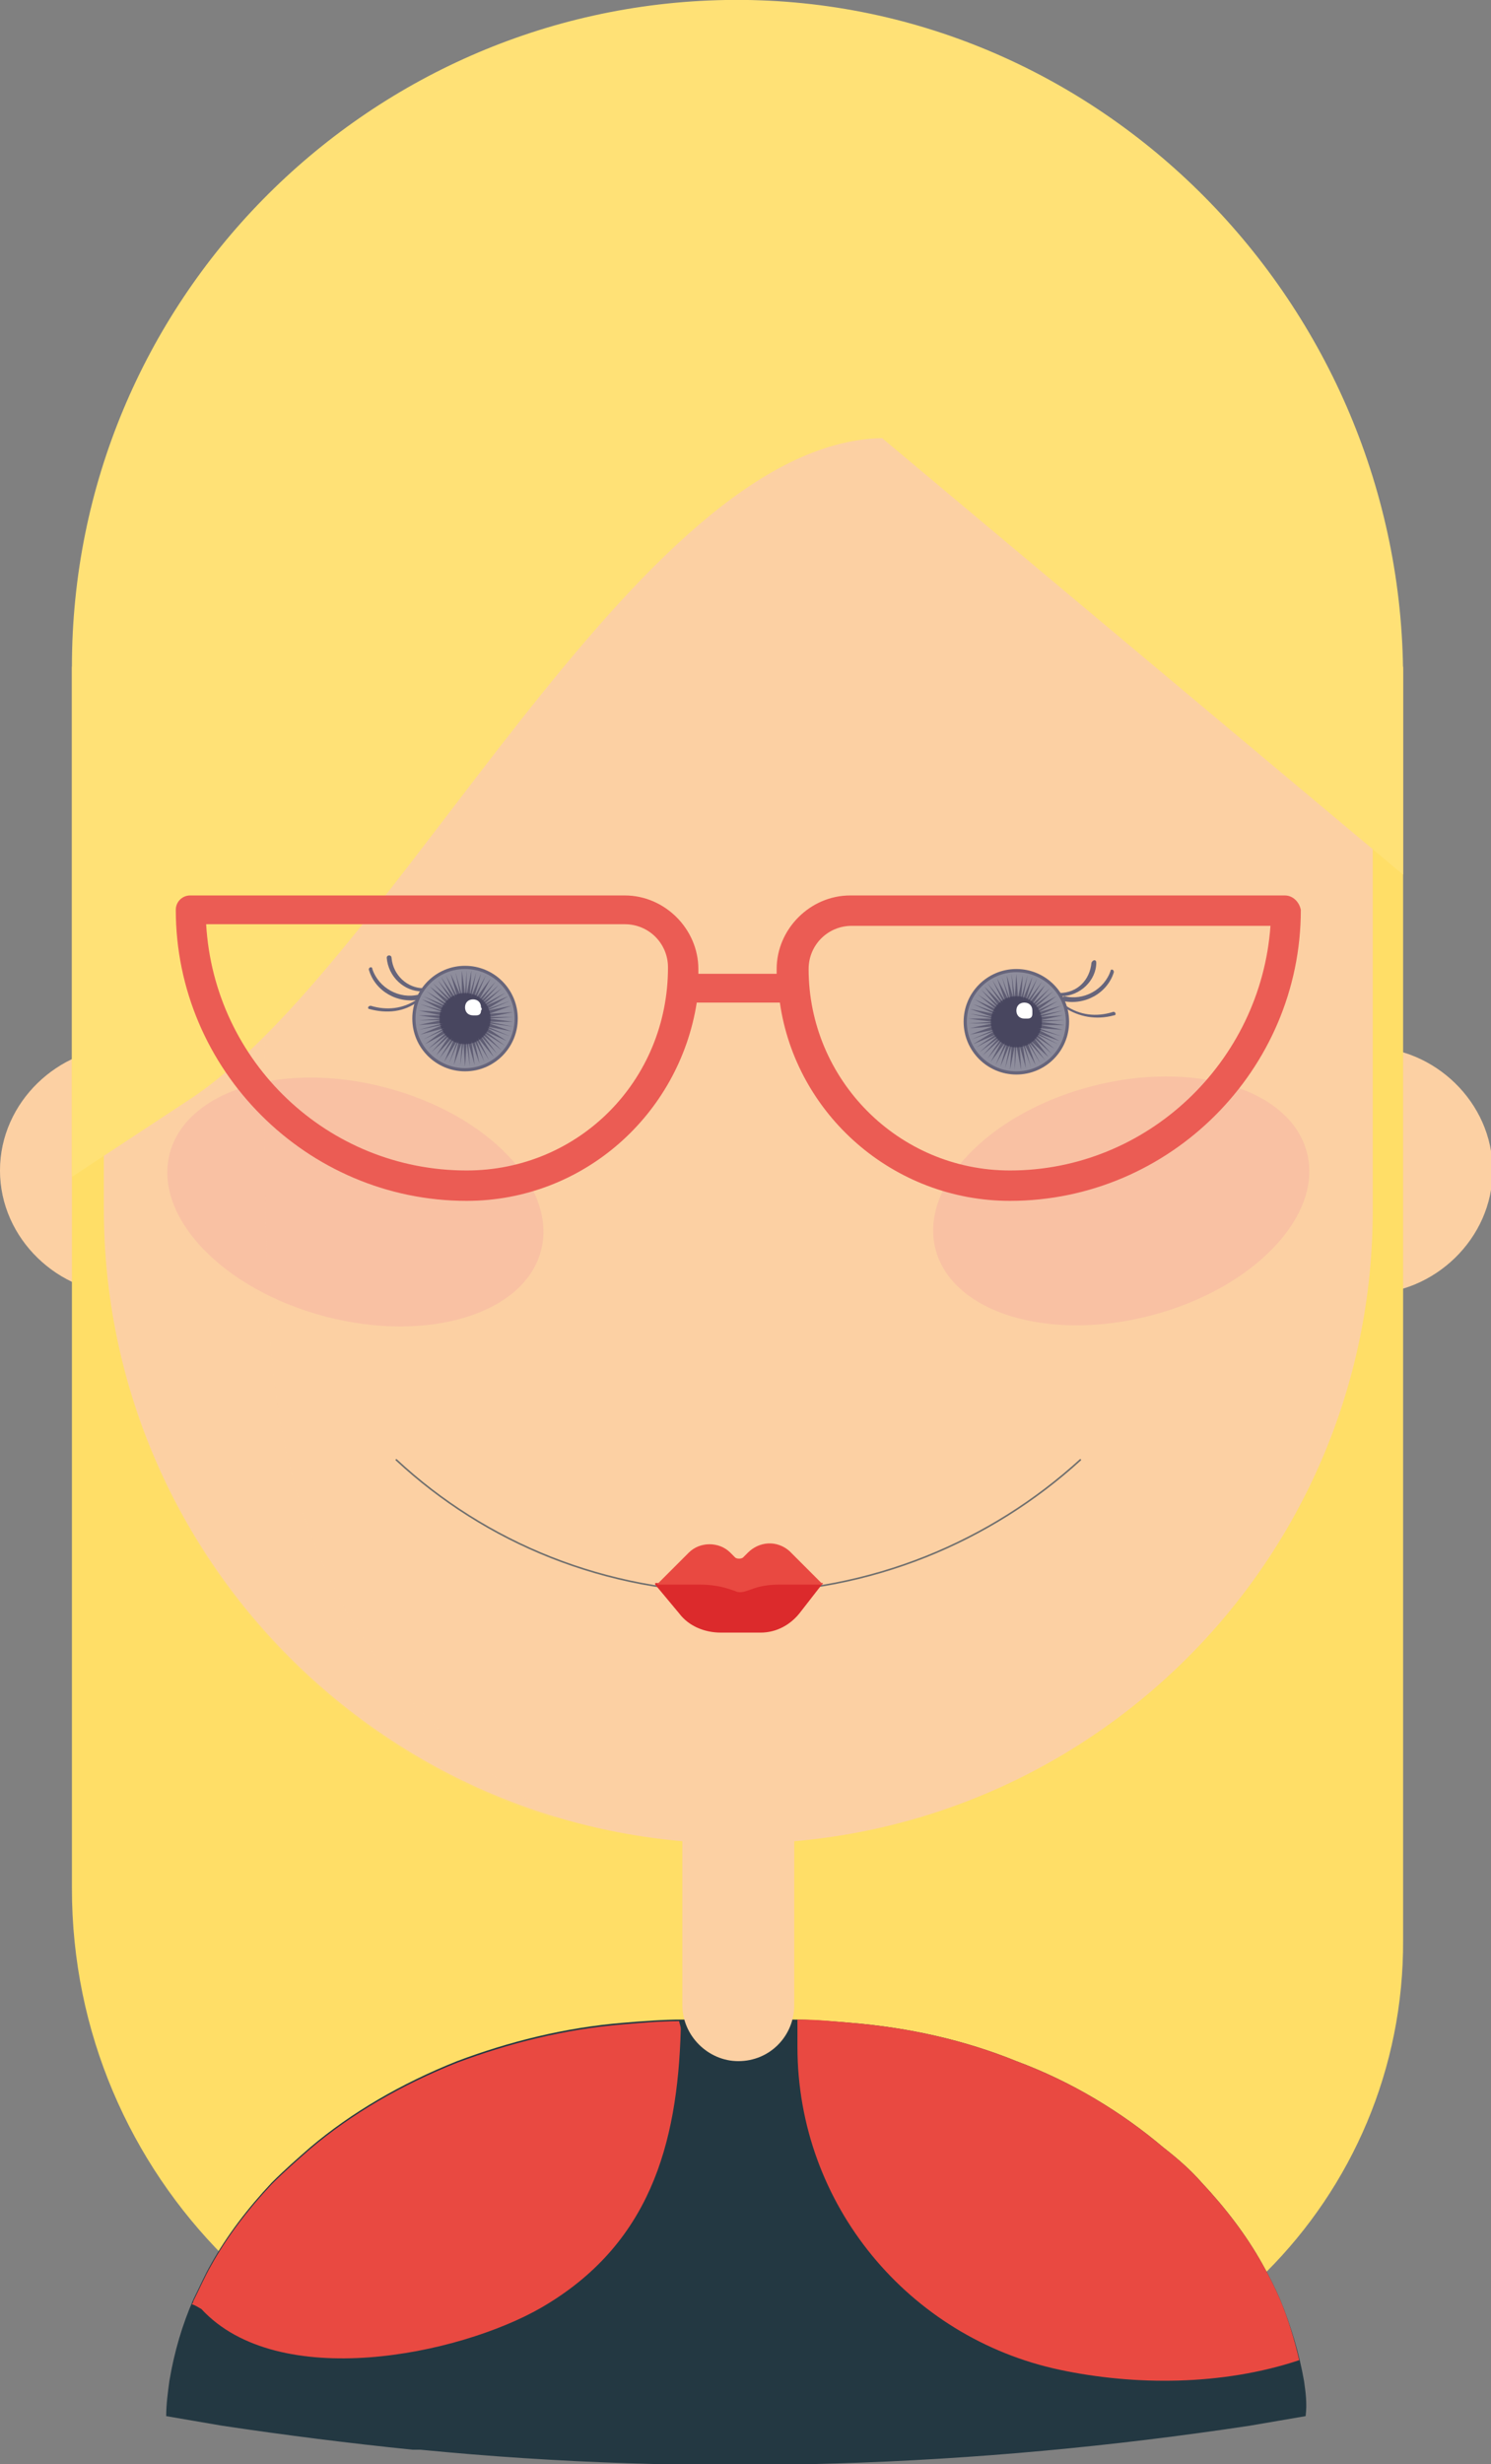 <?xml version="1.0" encoding="utf-8"?>
<!-- Generator: Adobe Illustrator 23.0.3, SVG Export Plug-In . SVG Version: 6.00 Build 0)  -->
<svg version="1.1" id="Capa_1" xmlns="http://www.w3.org/2000/svg" xmlns:xlink="http://www.w3.org/1999/xlink" x="0px" y="0px"
	 viewBox="0 0 93.3 154.1" style="enable-background:new 0 0 93.3 154.1;" xml:space="preserve">
<rect x="0" y="0" width="93.3" height="154.1" fill="#808080" stroke="none"/>
<style type="text/css">
	.st0{fill:#FCD0A3;}
	.st1{opacity:0.16;fill:#FCD0A3;enable-background:new    ;}
	.st2{fill:#FFDE67;}
	.st3{fill:#233842;}
	.st4{fill:#E94941;}
	.st5{fill:#FFE176;}
	.st6{fill:none;stroke:#6F6F6E;stroke-width:0.1;stroke-linecap:round;stroke-linejoin:round;stroke-miterlimit:10;}
	.st7{fill:#DC2A2C;}
	.st8{opacity:0.25;fill:#F296A4;enable-background:new    ;}
	.st9{fill:#67657B;}
	.st10{fill:#8E8D9C;}
	.st11{fill:#5F5D73;}
	.st12{opacity:0.35;fill:#1D1A3A;enable-background:new    ;}
	.st13{fill:#FFFFFF;}
	.st14{fill:#EB5C54;}
</style>
<g>
	<g>
		<g>
			<path class="st0" d="M85.7,80.9c4,0,7.7-3.4,7.7-7.7s-3.7-7.7-7.7-7.7V80.9z"/>
			<path class="st1" d="M85.7,80.9c4,0,7.7-3.4,7.7-7.7s-3.7-7.7-7.7-7.7V80.9z"/>
		</g>
		<g>
			<path class="st0" d="M7.7,80.9c-4,0-7.7-3.4-7.7-7.7s3.7-7.7,7.7-7.7V80.9z"/>
			<path class="st1" d="M7.7,80.9c-4,0-7.7-3.4-7.7-7.7s3.7-7.7,7.7-7.7V80.9z"/>
		</g>
	</g>
	<g>
		<g>
			<g>
				<path class="st2" d="M58.4,150.7H37.1c-18,0-32.6-14.6-32.6-32.6V41.7h83.3v79.6C87.9,137.5,74.7,150.7,58.4,150.7z"/>
				<g>
					<path class="st3" d="M81.6,148.9c-0.3-1.7-0.8-3.4-1.5-5.1c-0.3-0.7-0.7-1.5-1.1-2.2c-1-1.8-2.3-3.5-3.8-5.1
						c-0.7-0.8-1.5-1.5-2.4-2.2c-2.6-2.2-5.7-4.1-9.2-5.4c-3.2-1.3-6.7-2.1-10.4-2.4c-1.2-0.1-2.4-0.2-3.7-0.2h-6.8
						c-1.2,0-2.5,0.1-3.7,0.2c-3.7,0.3-7.2,1.2-10.4,2.4c-3.5,1.4-6.6,3.2-9.2,5.4c-0.8,0.7-1.6,1.4-2.4,2.2
						c-1.5,1.6-2.8,3.3-3.8,5.1c-0.4,0.7-0.7,1.4-1.1,2.2c-0.7,1.6-1.2,3.3-1.5,5.1c-0.1,0.7-0.2,1.5-0.2,2.2
						c1.2,0.2,2.3,0.4,3.5,0.6c4,0.6,8,1.1,11.9,1.5c0.2,0,0.3,0,0.5,0c17.3,1.7,34.7,1.1,51.9-1.5c1.2-0.2,2.3-0.4,3.5-0.6
						C81.8,150.3,81.7,149.6,81.6,148.9z"/>
					<path class="st4" d="M12.6,144.4c4.8,5.2,16.1,2.9,21.3-0.1c6.7-3.9,8.5-10.1,8.7-17.4c0-0.2-0.1-0.4-0.1-0.5
						c-1.2,0-2.3,0.1-3.5,0.2c-3.7,0.3-7.2,1.2-10.4,2.4c-3.5,1.4-6.6,3.2-9.2,5.4c-0.8,0.7-1.6,1.4-2.4,2.2
						c-1.5,1.6-2.8,3.3-3.8,5.1c-0.4,0.7-0.7,1.4-1.1,2.2c0,0.1-0.1,0.2-0.1,0.2C12.3,144.2,12.4,144.3,12.6,144.4z"/>
					<path class="st4" d="M49.9,128c0,9.9,7,18.2,16.4,20.2c4.7,1,10.2,1,15-0.6c-0.3-1.3-0.7-2.6-1.2-3.8c-0.3-0.7-0.7-1.5-1.1-2.2
						c-1-1.8-2.3-3.5-3.8-5.1c-0.7-0.8-1.5-1.5-2.4-2.2c-2.6-2.2-5.7-4.1-9.2-5.4c-3.2-1.3-6.7-2.1-10.4-2.4c-1.2-0.1-2-0.2-3.3-0.2
						C49.9,126.3,49.9,127.3,49.9,128z"/>
				</g>
				<g>
					<path class="st0" d="M46.2,128.9L46.2,128.9c-1.9,0-3.5-1.6-3.5-3.5v-14c0-1.9,1.6-3.5,3.5-3.5l0,0c1.9,0,3.5,1.6,3.5,3.5v14
						C49.7,127.3,48.2,128.9,46.2,128.9z"/>
					<path class="st0" d="M46.2,115.3L46.2,115.3c-21.9,0-39.7-17.8-39.7-39.7v-34C6.6,19.8,24.3,2,46.2,2l0,0
						c21.9,0,39.7,17.8,39.7,39.7v34C85.9,97.6,68.1,115.3,46.2,115.3z"/>
					<path class="st1" d="M24.5,104.9c-5.9-7.4-7.6-16.1-7.8-25.3c-0.2-9.2-0.3-17.5,0.3-26.7c0.5-8.9,2.3-17.6,6.8-25
						C30,17.8,41.1,8.2,51.8,2.4C49.9,2.1,48,2,46.1,2l0,0C24.2,2,6.5,19.8,6.5,41.7v34c0,18,12,33.2,28.5,38.1
						C31,111.4,27.4,108.5,24.5,104.9z"/>
				</g>
			</g>
			<path class="st5" d="M87.8,54.7V42.4C87.8,19.1,68.8-0.4,45.4,0C22.8,0.4,4.5,18.9,4.5,41.7v31.9l7.3-4.8
				c12.9-8.4,28-41.1,43.4-41.4L87.8,54.7z"/>
		</g>
		<g>
			<g>
				<path class="st6" d="M24.8,91.3c5.6,5.2,13.1,8.3,21.4,8.3c8.3,0,15.8-3.2,21.4-8.3"/>
				<g>
					<path class="st7" d="M41,99.1l1.5,1.8c0.6,0.8,1.6,1.2,2.6,1.2h2.5c1,0,1.9-0.5,2.5-1.3l1.4-1.8H41z"/>
					<path class="st4" d="M46.8,97.1l-0.3,0.3c-0.1,0.1-0.4,0.1-0.5,0l-0.3-0.3c-0.7-0.7-1.9-0.7-2.6,0l-2,2h2.7
						c0.7,0,1.3,0.1,1.9,0.3l0.3,0.1c0.2,0.1,0.4,0.1,0.7,0l0.3-0.1c0.5-0.2,1.1-0.3,1.7-0.3h2.8l-2.1-2.1
						C48.6,96.3,47.5,96.4,46.8,97.1z"/>
				</g>
			</g>
			<g>
				
					<ellipse transform="matrix(0.253 -0.968 0.968 0.253 -56.076 77.661)" class="st8" cx="22.2" cy="75.1" rx="7.4" ry="12"/>
				
					<ellipse transform="matrix(0.968 -0.253 0.253 0.968 -16.695 20.141)" class="st8" cx="70.1" cy="75.1" rx="12" ry="7.4"/>
			</g>
			<g>
				<g>
					<g>
						<g>
							<g>
								<g>
									<path class="st9" d="M66.5,62.6c1.4,0.3,2.8-0.5,3.2-1.8c0-0.2-0.2-0.2-0.2-0.1c-0.4,1.2-1.7,1.9-2.9,1.6
										C66.4,62.4,66.4,62.6,66.5,62.6L66.5,62.6z"/>
								</g>
							</g>
							<g>
								<g>
									<path class="st9" d="M66.4,62.3c1.2,0,2.2-1,2.2-2.1c0-0.2-0.2-0.2-0.3,0c-0.1,1.1-0.9,1.9-2,1.9
										C66.2,62,66.2,62.3,66.4,62.3L66.4,62.3z"/>
								</g>
							</g>
							<g>
								<g>
									<path class="st9" d="M66.6,63c0.9,0.6,2,0.8,3.1,0.5c0.2,0,0.1-0.3-0.1-0.2c-1,0.3-2,0.2-2.9-0.4
										C66.6,62.7,66.5,62.9,66.6,63L66.6,63z"/>
								</g>
							</g>
						</g>
						<g>
							<g>
								<circle class="st9" cx="63.6" cy="63.9" r="3.3"/>
								<circle class="st10" cx="63.6" cy="63.9" r="3.1"/>
								<polygon class="st11" points="61,62.5 62.3,63.1 61.2,62.2 62.4,63 61.4,61.9 62.5,62.9 61.6,61.7 62.7,62.8 61.8,61.5 
									62.8,62.7 62.1,61.3 62.9,62.6 62.4,61.2 63.1,62.5 62.7,61.1 63.2,62.5 63,61 63.4,62.4 63.3,60.9 63.5,62.4 63.6,60.9 
									63.7,62.4 64,61 63.9,62.4 64.3,61 64,62.5 64.6,61.1 64.2,62.5 64.9,61.2 64.3,62.6 65.2,61.4 64.4,62.7 65.4,61.6 
									64.6,62.8 65.7,61.8 64.7,62.9 65.9,62 64.8,63 66.1,62.3 64.9,63.2 66.2,62.6 65,63.3 66.4,62.9 65,63.5 66.5,63.2 
									65.1,63.6 66.5,63.5 65.1,63.8 66.6,63.8 65.1,63.9 66.6,64.1 65.1,64.1 66.5,64.4 65,64.3 66.4,64.8 65,64.4 66.3,65.1 
									64.9,64.6 66.2,65.3 64.9,64.7 66,65.6 64.8,64.8 65.8,65.9 64.7,64.9 65.6,66.1 64.5,65.1 65.4,66.3 64.4,65.2 65.1,66.5 
									64.3,65.2 64.8,66.6 64.1,65.3 64.5,66.7 64,65.3 64.2,66.8 63.8,65.4 63.9,66.9 63.6,65.4 63.5,66.9 63.5,65.4 63.2,66.9 
									63.3,65.4 62.9,66.8 63.2,65.3 62.6,66.7 63,65.3 62.3,66.6 62.9,65.2 62,66.4 62.7,65.1 61.8,66.2 62.6,65 61.5,66 
									62.5,64.9 61.3,65.8 62.4,64.8 61.1,65.5 62.3,64.7 60.9,65.3 62.2,64.5 60.8,65 62.2,64.4 60.7,64.7 62.1,64.2 60.7,64.3 
									62.1,64 60.6,64 62.1,63.9 60.6,63.7 62.1,63.7 60.7,63.4 62.1,63.6 60.7,63.1 62.2,63.4 60.9,62.8 62.3,63.3 								"/>
							</g>
							<g>
								<circle class="st12" cx="63.6" cy="63.9" r="1.6"/>
								<path class="st13" d="M64.6,63.2C64.6,63.2,64.6,63.2,64.6,63.2c0-0.3-0.2-0.5-0.5-0.5c-0.3,0-0.5,0.2-0.5,0.5
									c0,0.3,0.2,0.5,0.5,0.5c0,0,0.1,0,0.1,0c0,0,0.1,0,0.1,0c0.2,0,0.3-0.1,0.3-0.3C64.6,63.3,64.6,63.2,64.6,63.2z"/>
							</g>
						</g>
					</g>
					<g>
						<g>
							<g>
								<g>
									<path class="st9" d="M26.2,62.2c-1.2,0.3-2.5-0.4-2.9-1.6c0-0.2-0.3-0.1-0.2,0.1c0.4,1.3,1.8,2.1,3.2,1.8
										C26.4,62.4,26.4,62.1,26.2,62.2L26.2,62.2z"/>
								</g>
							</g>
							<g>
								<g>
									<path class="st9" d="M26.5,61.8c-1,0-1.9-0.8-2-1.9c0-0.2-0.3-0.2-0.3,0c0.1,1.2,1.1,2.1,2.2,2.1
										C26.6,62.1,26.6,61.8,26.5,61.8L26.5,61.8z"/>
								</g>
							</g>
							<g>
								<g>
									<path class="st9" d="M26.1,62.5c-0.9,0.6-1.9,0.7-2.9,0.4c-0.2,0-0.2,0.2-0.1,0.2c1.1,0.3,2.2,0.2,3.1-0.5
										C26.3,62.7,26.2,62.4,26.1,62.5L26.1,62.5z"/>
								</g>
							</g>
						</g>
						<g>
							<g>
								<circle class="st9" cx="29.1" cy="63.7" r="3.3"/>
								<circle class="st10" cx="29.1" cy="63.7" r="3.1"/>
								<polygon class="st11" points="26.5,62.3 27.9,62.9 26.7,62 28,62.8 26.9,61.7 28.1,62.6 27.1,61.5 28.2,62.5 27.4,61.3 
									28.3,62.4 27.6,61.1 28.5,62.4 27.9,61 28.6,62.3 28.2,60.9 28.8,62.2 28.5,60.8 28.9,62.2 28.9,60.7 29.1,62.2 29.2,60.7 
									29.2,62.2 29.5,60.7 29.4,62.2 29.8,60.8 29.5,62.3 30.1,60.9 29.7,62.3 30.4,61 29.8,62.4 30.7,61.2 30,62.5 31,61.4 
									30.1,62.6 31.2,61.6 30.2,62.7 31.4,61.8 30.3,62.8 31.6,62.1 30.4,62.9 31.8,62.3 30.5,63.1 31.9,62.6 30.5,63.2 32,62.9 
									30.6,63.4 32.1,63.3 30.6,63.6 32.1,63.6 30.6,63.7 32.1,63.9 30.6,63.9 32.1,64.2 30.6,64 32,64.5 30.5,64.2 31.9,64.8 
									30.5,64.3 31.7,65.1 30.4,64.5 31.6,65.4 30.3,64.6 31.4,65.7 30.2,64.7 31.1,65.9 30.1,64.8 30.9,66.1 29.9,64.9 
									30.6,66.3 29.8,65 30.3,66.4 29.7,65.1 30,66.5 29.5,65.1 29.7,66.6 29.3,65.2 29.4,66.7 29.2,65.2 29.1,66.7 29,65.2 
									28.8,66.6 28.9,65.2 28.4,66.6 28.7,65.1 28.1,66.5 28.6,65.1 27.8,66.4 28.4,65 27.5,66.2 28.3,64.9 27.3,66 28.1,64.8 
									27,65.8 28,64.7 26.8,65.6 27.9,64.6 26.6,65.3 27.8,64.4 26.5,65 27.8,64.3 26.3,64.7 27.7,64.1 26.2,64.4 27.7,64 
									26.2,64.1 27.6,63.8 26.2,63.8 27.6,63.7 26.2,63.5 27.6,63.5 26.2,63.2 27.7,63.3 26.3,62.8 27.7,63.2 26.4,62.5 27.8,63 
																	"/>
							</g>
							<g>
								<circle class="st12" cx="29.1" cy="63.7" r="1.6"/>
								<path class="st13" d="M30.1,63C30.1,63,30.1,63,30.1,63c0-0.3-0.2-0.5-0.5-0.5c-0.3,0-0.5,0.2-0.5,0.5s0.2,0.5,0.5,0.5
									c0,0,0.1,0,0.1,0c0,0,0.1,0,0.1,0c0.2,0,0.3-0.1,0.3-0.3C30.2,63.1,30.1,63,30.1,63z"/>
							</g>
						</g>
					</g>
				</g>
				<g>
					<path class="st14" d="M80.4,56H53.2c-2.5,0-4.6,2.1-4.6,4.6c0,0.1,0,0.2,0,0.3h-4.9c0-0.1,0-0.2,0-0.3c0-2.5-2.1-4.6-4.6-4.6
						H11.9c-0.5,0-0.9,0.4-0.9,0.9c0,10,8.2,18.2,18.2,18.2c7.3,0,13.3-5.4,14.4-12.4h5.2c1,7,7.1,12.4,14.4,12.4
						c10,0,18.2-8.2,18.2-18.2C81.3,56.4,80.9,56,80.4,56z M29.2,73.2c-8.7,0-15.8-6.8-16.3-15.4h26.2c1.5,0,2.7,1.2,2.7,2.7
						C41.8,67.6,36.2,73.2,29.2,73.2z M63.2,73.2c-7,0-12.6-5.7-12.6-12.6c0-1.5,1.2-2.7,2.7-2.7h26.2
						C78.9,66.4,71.8,73.2,63.2,73.2z"/>
				</g>
			</g>
		</g>
	</g>
</g>
</svg>
